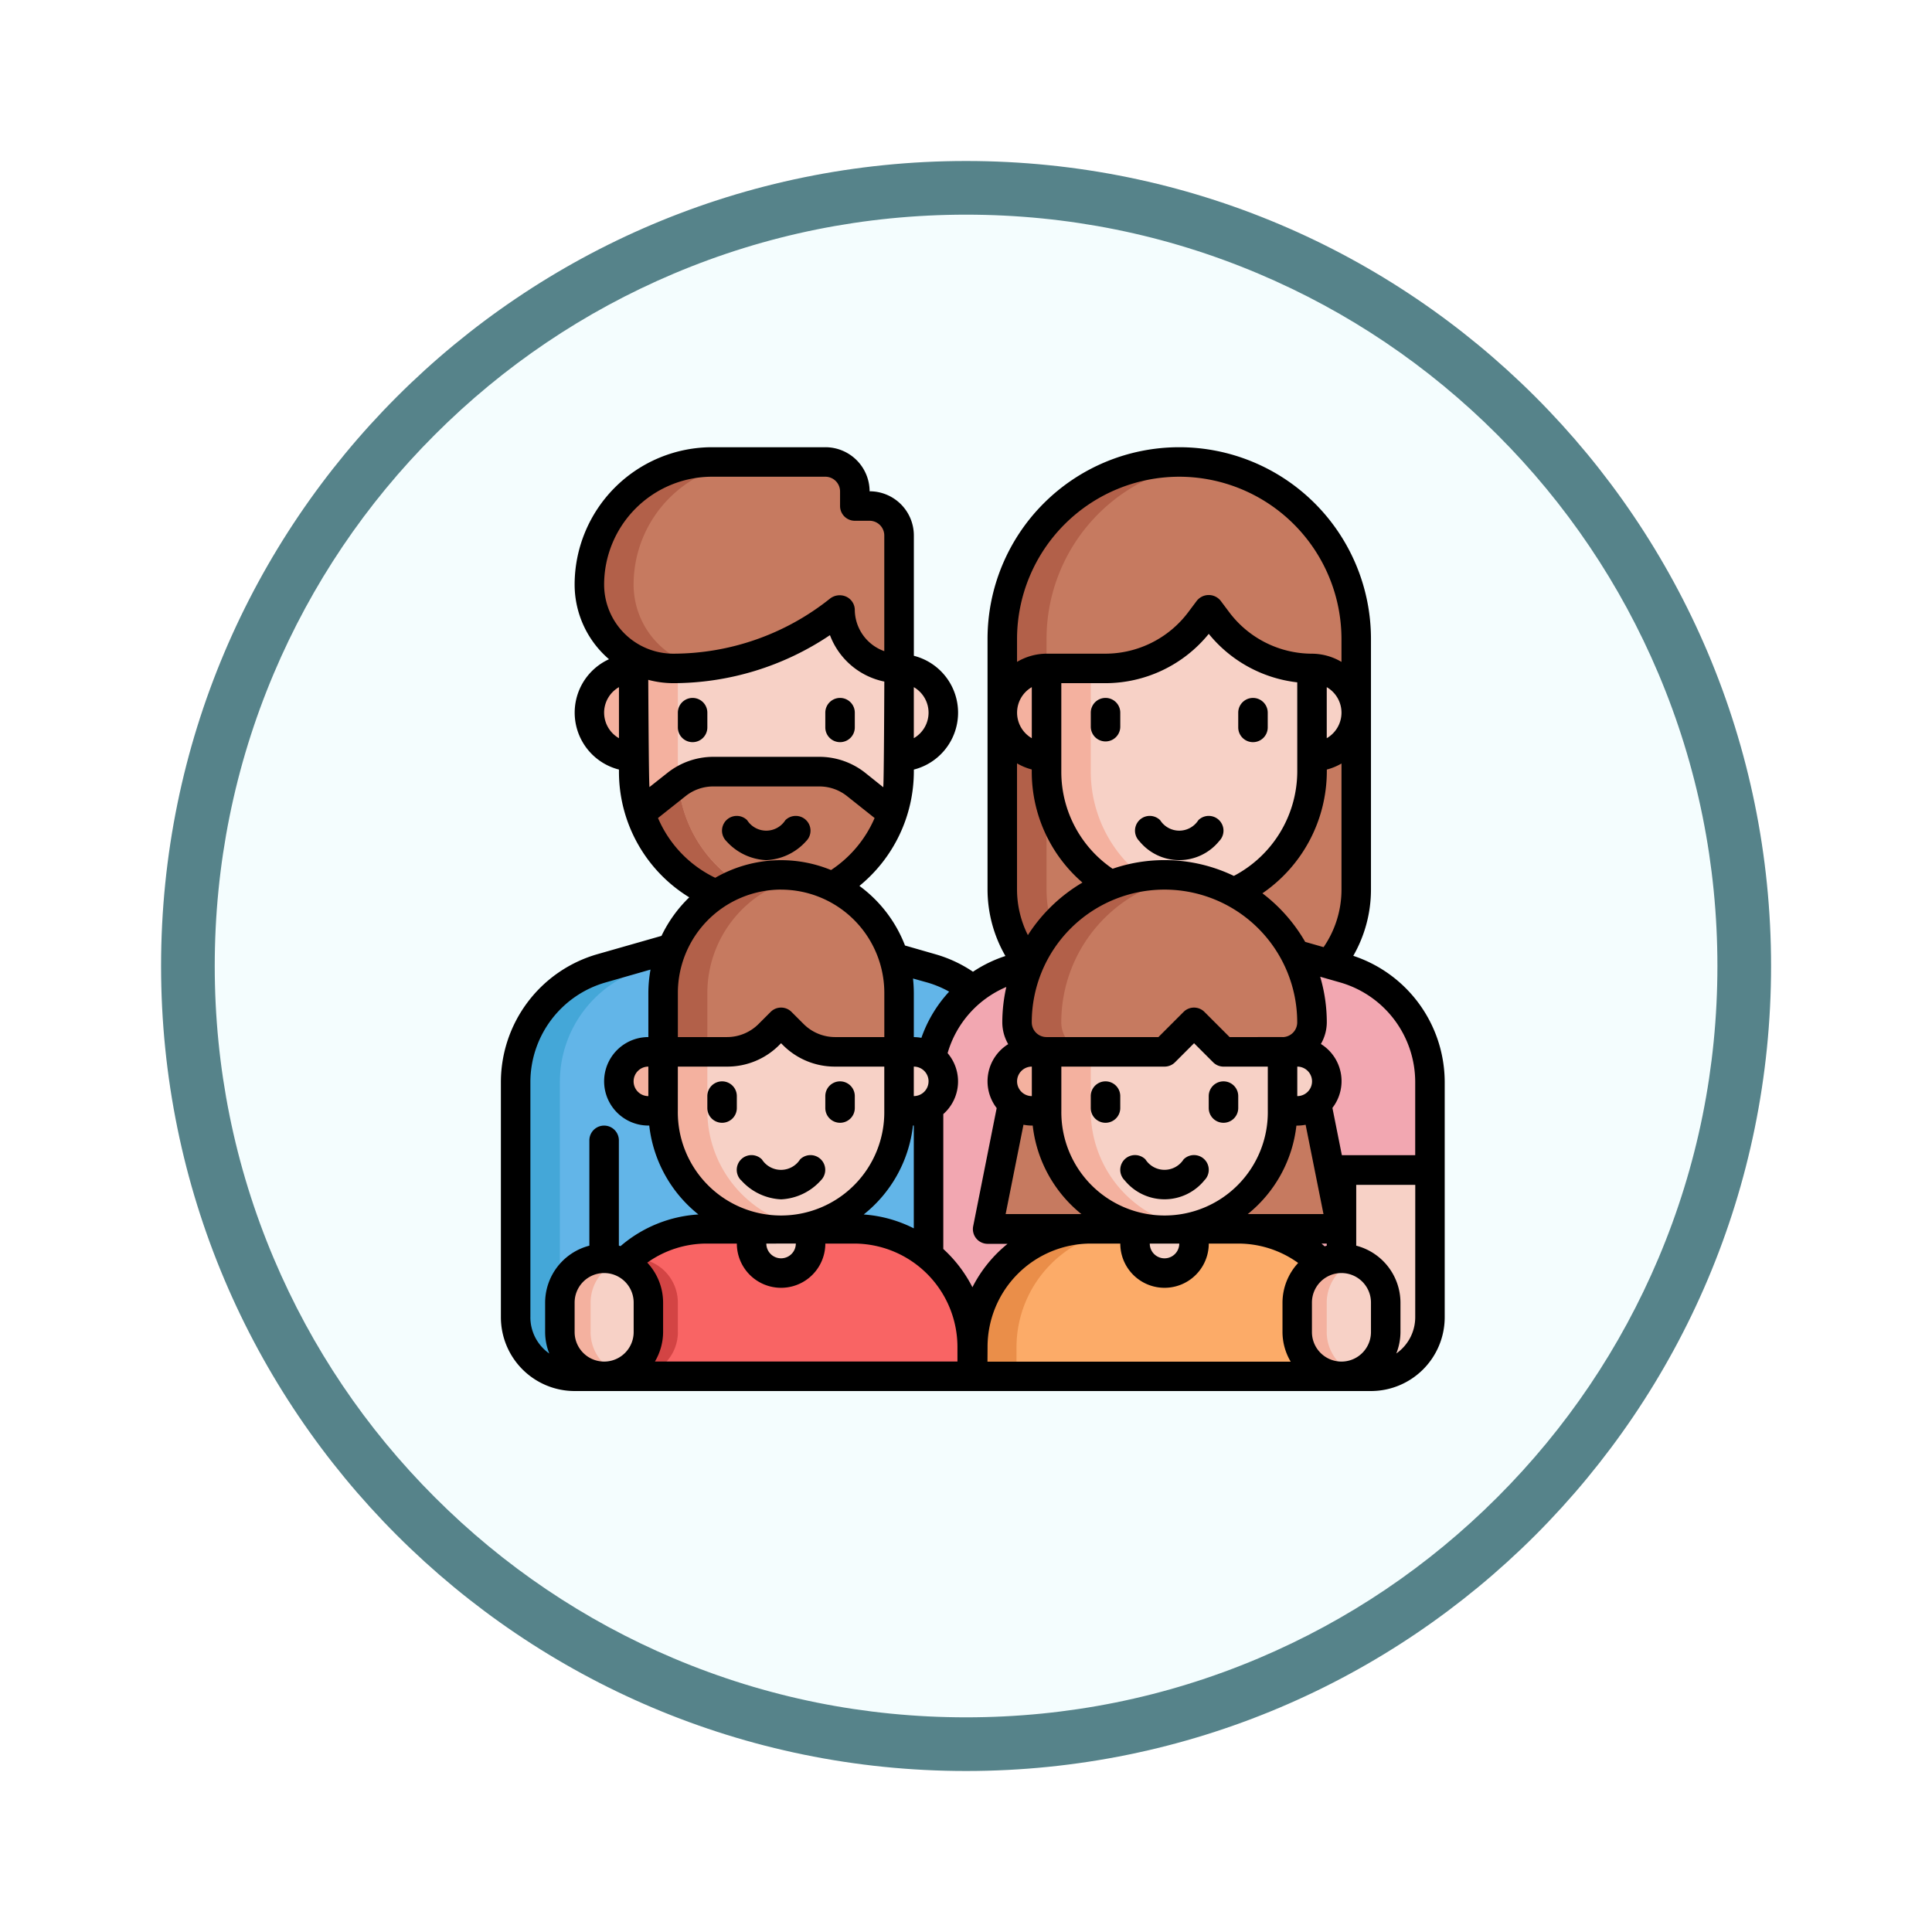 <svg xmlns="http://www.w3.org/2000/svg" xmlns:xlink="http://www.w3.org/1999/xlink" width="108" height="108" viewBox="0 0 108 108">
  <defs>
    <filter id="Fondo" x="0" y="0" width="108" height="108" filterUnits="userSpaceOnUse">
      <feOffset dy="3" input="SourceAlpha"/>
      <feGaussianBlur stdDeviation="3" result="blur"/>
      <feFlood flood-opacity="0.161"/>
      <feComposite operator="in" in2="blur"/>
      <feComposite in="SourceGraphic"/>
    </filter>
  </defs>
  <g id="Grupo_1171233" data-name="Grupo 1171233" transform="translate(-154.228 -5056)">
    <g id="Grupo_1171032" data-name="Grupo 1171032" transform="translate(0 -158)">
      <g id="Grupo_1163006" data-name="Grupo 1163006" transform="translate(0 327)">
        <g id="Grupo_1158161" data-name="Grupo 1158161" transform="translate(-42.458 3701)">
          <g transform="matrix(1, 0, 0, 1, 196.69, 1186)" filter="url(#Fondo)">
            <g id="Fondo-2" data-name="Fondo" transform="translate(9 6)" fill="#f4fdfe">
              <path d="M 45 88.5 C 39.127 88.5 33.43 87.35 28.068 85.082 C 22.889 82.891 18.236 79.755 14.241 75.759 C 10.245 71.764 7.109 67.111 4.918 61.932 C 2.65 56.57 1.5 50.873 1.5 45 C 1.5 39.127 2.65 33.43 4.918 28.068 C 7.109 22.889 10.245 18.236 14.241 14.241 C 18.236 10.245 22.889 7.109 28.068 4.918 C 33.43 2.65 39.127 1.5 45 1.5 C 50.873 1.5 56.57 2.65 61.932 4.918 C 67.111 7.109 71.764 10.245 75.759 14.241 C 79.755 18.236 82.891 22.889 85.082 28.068 C 87.35 33.43 88.5 39.127 88.5 45 C 88.5 50.873 87.35 56.57 85.082 61.932 C 82.891 67.111 79.755 71.764 75.759 75.759 C 71.764 79.755 67.111 82.891 61.932 85.082 C 56.57 87.35 50.873 88.5 45 88.5 Z" stroke="none"/>
              <path d="M 45 3 C 39.329 3 33.829 4.11 28.653 6.299 C 23.652 8.415 19.16 11.443 15.302 15.302 C 11.443 19.16 8.415 23.652 6.299 28.653 C 4.11 33.829 3 39.329 3 45 C 3 50.671 4.11 56.171 6.299 61.347 C 8.415 66.348 11.443 70.84 15.302 74.698 C 19.16 78.557 23.652 81.585 28.653 83.701 C 33.829 85.89 39.329 87 45 87 C 50.671 87 56.171 85.89 61.347 83.701 C 66.348 81.585 70.84 78.557 74.698 74.698 C 78.557 70.84 81.585 66.348 83.701 61.347 C 85.89 56.171 87 50.671 87 45 C 87 39.329 85.89 33.829 83.701 28.653 C 81.585 23.652 78.557 19.16 74.698 15.302 C 70.84 11.443 66.348 8.415 61.347 6.299 C 56.171 4.11 50.671 3 45 3 M 45 0 C 69.853 0 90 20.147 90 45 C 90 69.853 69.853 90 45 90 C 20.147 90 0 69.853 0 45 C 0 20.147 20.147 0 45 0 Z" stroke="none" fill="#56838a"/>
            </g>
          </g>
        </g>
      </g>
    </g>
    <g id="Layer_33" data-name="Layer 33" transform="translate(182.228 5081)">
      <path id="Trazado_1016945" data-name="Trazado 1016945" d="M43.893,1a9.893,9.893,0,0,1,9.893,9.893V24.907a6.6,6.6,0,0,1-6.6,6.6H40.6a6.6,6.6,0,0,1-6.6-6.6V10.893A9.893,9.893,0,0,1,43.893,1Z" transform="translate(-5.971 -0.176)" fill="#c67a60"/>
      <path id="Trazado_1016946" data-name="Trazado 1016946" d="M29.029,41.272v16.46H4.3a3.3,3.3,0,0,1-3.3-3.3V41.272a6.6,6.6,0,0,1,4.782-6.341L12.541,33h4.946l6.76,1.931A6.6,6.6,0,0,1,29.029,41.272Z" transform="translate(-0.176 -5.795)" fill="#62b5e8"/>
      <path id="Trazado_1016947" data-name="Trazado 1016947" d="M3.473,54.434V41.272a6.6,6.6,0,0,1,4.782-6.341L15.014,33H12.541l-6.76,1.931A6.6,6.6,0,0,0,1,41.272V54.434a3.3,3.3,0,0,0,3.3,3.3H6.771A3.3,3.3,0,0,1,3.473,54.434Z" transform="translate(-0.176 -5.795)" fill="#44a7d8"/>
      <path id="Trazado_1016948" data-name="Trazado 1016948" d="M36.473,24.906V10.892a9.887,9.887,0,0,1,8.655-9.81A9.832,9.832,0,0,0,34,10.892V24.906a6.6,6.6,0,0,0,6.6,6.6h2.473A6.6,6.6,0,0,1,36.473,24.906Z" transform="translate(-5.971 -0.175)" fill="#b26049"/>
      <path id="Trazado_1016949" data-name="Trazado 1016949" d="M57.029,41.272V54.434a3.3,3.3,0,0,1-3.3,3.3H29V41.272a6.6,6.6,0,0,1,4.782-6.341L40.541,33h4.946l6.76,1.931A6.6,6.6,0,0,1,57.029,41.272Z" transform="translate(-5.093 -5.795)" fill="#f2a7b1"/>
      <path id="Trazado_1016950" data-name="Trazado 1016950" d="M43,28h4.946v4.122a2.473,2.473,0,0,1-4.946,0Z" transform="translate(-7.552 -4.917)" fill="#ffddb0" stroke="#000" stroke-linecap="round" stroke-linejoin="round" stroke-width="2"/>
      <path id="Trazado_1016951" data-name="Trazado 1016951" d="M9,11H23.839v9.068A7.419,7.419,0,1,1,9,20.068Z" transform="translate(-1.581 -1.932)" fill="#f7d1c6"/>
      <path id="Trazado_1016952" data-name="Trazado 1016952" d="M23.543,24.323l-2.021-1.607A3.3,3.3,0,0,0,19.467,22H13.532a3.3,3.3,0,0,0-2.052.716L9.456,24.323a7.419,7.419,0,0,0,14.087,0Z" transform="translate(-1.661 -3.864)" fill="#c67a60"/>
      <path id="Trazado_1016953" data-name="Trazado 1016953" d="M8.473,15v4.946a2.473,2.473,0,1,1,0-4.946Z" transform="translate(-1.054 -2.634)" fill="#f4b19f"/>
      <path id="Trazado_1016954" data-name="Trazado 1016954" d="M2.473,0V4.946A2.473,2.473,0,0,1,2.473,0Z" transform="translate(24.731 17.312) rotate(180)" fill="#f7d1c6"/>
      <path id="Trazado_1016955" data-name="Trazado 1016955" d="M44.419,27.488A7.419,7.419,0,0,1,37,20.068V14.3h3.3a6.6,6.6,0,0,0,5.276-2.638l.495-.66.495.66A6.6,6.6,0,0,0,51.839,14.3v5.771A7.419,7.419,0,0,1,44.419,27.488Z" transform="translate(-6.498 -1.932)" fill="#f7d1c6"/>
      <path id="Trazado_1016956" data-name="Trazado 1016956" d="M11.473,20.068V11H9v9.068a7.379,7.379,0,0,0,8.656,7.308,7.415,7.415,0,0,1-6.183-7.308Z" transform="translate(-1.581 -1.932)" fill="#f4b19f"/>
      <path id="Trazado_1016957" data-name="Trazado 1016957" d="M36.473,15v4.946a2.473,2.473,0,1,1,0-4.946Z" transform="translate(-5.971 -2.634)" fill="#f4b19f"/>
      <path id="Trazado_1016958" data-name="Trazado 1016958" d="M2.473,0V4.946A2.473,2.473,0,0,1,2.473,0Z" transform="translate(47.814 17.312) rotate(180)" fill="#f7d1c6"/>
      <path id="Trazado_1016959" data-name="Trazado 1016959" d="M20.839,3.463V2.649A1.649,1.649,0,0,0,19.19,1H12.854A6.854,6.854,0,0,0,6,7.854a4.687,4.687,0,0,0,4.687,4.687A14.839,14.839,0,0,0,19.957,9.29l.058-.046a3.3,3.3,0,0,0,3.3,3.3V5.112a1.649,1.649,0,0,0-1.649-1.649Z" transform="translate(-1.054 -0.176)" fill="#c67a60"/>
      <path id="Trazado_1016960" data-name="Trazado 1016960" d="M57,49.012h4.946v8.234a3.3,3.3,0,0,1-3.3,3.3H57Z" transform="translate(-10.01 -8.608)" fill="#f7d1c6"/>
      <path id="Trazado_1016961" data-name="Trazado 1016961" d="M20.808,53.031H12.564a6.6,6.6,0,0,0-6.6,6.6v1.623H27.4V59.626A6.6,6.6,0,0,0,20.808,53.031Z" transform="translate(-1.048 -9.313)" fill="#f96464"/>
      <path id="Trazado_1016962" data-name="Trazado 1016962" d="M17,53h3.3v.824a1.649,1.649,0,0,1-3.3,0Z" transform="translate(-2.986 -9.308)" fill="#f7d1c6"/>
      <path id="Trazado_1016963" data-name="Trazado 1016963" d="M11,37H24.19v6.6A6.6,6.6,0,0,1,11,43.6Z" transform="translate(-1.932 -6.498)" fill="#f7d1c6"/>
      <path id="Trazado_1016964" data-name="Trazado 1016964" d="M13.473,43.6V37H11v6.6a6.583,6.583,0,0,0,7.832,6.475A6.6,6.6,0,0,1,13.473,43.6Z" transform="translate(-1.932 -6.498)" fill="#f4b19f"/>
      <path id="Trazado_1016965" data-name="Trazado 1016965" d="M17.737,29.449a7.667,7.667,0,0,1-1.237.107,7.4,7.4,0,0,1-7.04-5.095l2.02-1.608a.5.5,0,0,1,.107-.074,7.409,7.409,0,0,0,6.15,6.669Z" transform="translate(-1.661 -4.001)" fill="#b26049"/>
      <path id="Trazado_1016966" data-name="Trazado 1016966" d="M9.649,41h.824v3.3H9.649a1.649,1.649,0,0,1,0-3.3Z" transform="translate(-1.405 -7.2)" fill="#f4b19f"/>
      <path id="Trazado_1016967" data-name="Trazado 1016967" d="M1.649,0h.824V3.3H1.649a1.649,1.649,0,0,1,0-3.3Z" transform="translate(24.731 37.126) rotate(180)" fill="#f7d1c6"/>
      <path id="Trazado_1016968" data-name="Trazado 1016968" d="M24.19,38.893H20.61a3.3,3.3,0,0,1-2.332-.966l-.683-.683-.683.683a3.3,3.3,0,0,1-2.332.966H11V35.6a6.6,6.6,0,0,1,13.19,0Z" transform="translate(-1.932 -5.093)" fill="#c67a60"/>
      <path id="Trazado_1016969" data-name="Trazado 1016969" d="M18.832,29.12A6.583,6.583,0,0,0,11,35.6v3.3h2.473V35.6a6.6,6.6,0,0,1,5.358-6.475Z" transform="translate(-1.932 -5.093)" fill="#b26049"/>
      <path id="Trazado_1016970" data-name="Trazado 1016970" d="M51.136,43H34.649L33,51.244H52.785Z" transform="translate(-5.795 -7.552)" fill="#c67a60"/>
      <path id="Trazado_1016971" data-name="Trazado 1016971" d="M37,37H50.19v6.6A6.6,6.6,0,0,1,37,43.6Z" transform="translate(-6.498 -6.498)" fill="#f7d1c6"/>
      <g id="Grupo_1171232" data-name="Grupo 1171232" transform="translate(28.029 12.366)">
        <path id="Trazado_1016972" data-name="Trazado 1016972" d="M39.473,43.6V37H37v6.6a6.583,6.583,0,0,0,7.832,6.475A6.6,6.6,0,0,1,39.473,43.6Z" transform="translate(-34.527 -18.864)" fill="#f4b19f"/>
        <path id="Trazado_1016973" data-name="Trazado 1016973" d="M35.649,41h.824v3.3h-.824a1.649,1.649,0,0,1,0-3.3Z" transform="translate(-34 -19.566)" fill="#f4b19f"/>
        <path id="Trazado_1016974" data-name="Trazado 1016974" d="M39.473,20.771V15H37v5.771a7.379,7.379,0,0,0,8.656,7.308,7.415,7.415,0,0,1-6.183-7.308Z" transform="translate(-34.527 -15)" fill="#f4b19f"/>
      </g>
      <path id="Trazado_1016975" data-name="Trazado 1016975" d="M1.649,0h.824V3.3H1.649a1.649,1.649,0,0,1,0-3.3Z" transform="translate(46.165 37.126) rotate(180)" fill="#f7d1c6"/>
      <path id="Trazado_1016976" data-name="Trazado 1016976" d="M49.839,38.893h-3.3l-1.649-1.649-1.649,1.649h-6.6A1.649,1.649,0,0,1,35,37.244a8.244,8.244,0,0,1,16.488,0A1.649,1.649,0,0,1,49.839,38.893Z" transform="translate(-6.147 -5.093)" fill="#c67a60"/>
      <path id="Trazado_1016977" data-name="Trazado 1016977" d="M37.473,37.244A8.238,8.238,0,0,1,44.48,29.1,8.184,8.184,0,0,0,35,37.244a1.649,1.649,0,0,0,1.649,1.649h2.473A1.649,1.649,0,0,1,37.473,37.244Z" transform="translate(-6.147 -5.093)" fill="#b26049"/>
      <path id="Trazado_1016978" data-name="Trazado 1016978" d="M10.949,59.122V57.473A2.473,2.473,0,0,0,8.476,55c-.087,0-.171.017-.256.026a6.574,6.574,0,0,0-2.2,4.235,2.468,2.468,0,0,0,4.932-.139Z" transform="translate(-1.057 -9.659)" fill="#d34444"/>
      <path id="Trazado_1016979" data-name="Trazado 1016979" d="M46.808,53.031H38.564a6.6,6.6,0,0,0-6.6,6.6v1.623H53.4V59.626A6.6,6.6,0,0,0,46.808,53.031Z" transform="translate(-5.614 -9.313)" fill="#fcab68"/>
      <path id="Trazado_1016980" data-name="Trazado 1016980" d="M41.037,53.031H38.564a6.6,6.6,0,0,0-6.6,6.6v1.623h2.473V59.626A6.6,6.6,0,0,1,41.037,53.031Z" transform="translate(-5.614 -9.313)" fill="#ea8e49"/>
      <path id="Trazado_1016981" data-name="Trazado 1016981" d="M43,53h3.3v.824a1.649,1.649,0,1,1-3.3,0Z" transform="translate(-7.552 -9.308)" fill="#f7d1c6"/>
      <rect id="Rectángulo_413677" data-name="Rectángulo 413677" width="4" height="7" rx="2" transform="translate(4 45)" fill="#f7d1c6"/>
      <path id="Trazado_1016982" data-name="Trazado 1016982" d="M5.732,59.122V57.473a2.465,2.465,0,0,1,1.649-2.321A2.445,2.445,0,0,0,6.556,55a2.473,2.473,0,0,0-2.473,2.473v1.649A2.473,2.473,0,0,0,6.556,61.6a2.445,2.445,0,0,0,.824-.152,2.465,2.465,0,0,1-1.649-2.321Z" transform="translate(-0.717 -9.659)" fill="#f4b19f"/>
      <rect id="Rectángulo_413678" data-name="Rectángulo 413678" width="5" height="7" rx="2.5" transform="translate(44 45)" fill="#f7d1c6"/>
      <path id="Trazado_1016983" data-name="Trazado 1016983" d="M8.473,7.854A6.854,6.854,0,0,1,15.327,1H12.854A6.854,6.854,0,0,0,6,7.854a4.687,4.687,0,0,0,4.687,4.687,14.792,14.792,0,0,0,1.555-.092,4.687,4.687,0,0,1-3.769-4.6Z" transform="translate(-1.054 -0.176)" fill="#b26049"/>
      <path id="Trazado_1016984" data-name="Trazado 1016984" d="M55.649,59.122V57.473A2.465,2.465,0,0,1,57.3,55.152,2.442,2.442,0,0,0,56.473,55,2.473,2.473,0,0,0,54,57.473v1.649A2.473,2.473,0,0,0,56.473,61.6a2.442,2.442,0,0,0,.824-.152,2.465,2.465,0,0,1-1.649-2.321Z" transform="translate(-9.484 -9.659)" fill="#f4b19f"/>
      <path id="Trazado_1016985" data-name="Trazado 1016985" d="M40.824,17a.824.824,0,0,0-.824.824v.784a.824.824,0,0,0,1.649,0v-.784A.824.824,0,0,0,40.824,17Z" transform="translate(-7.025 -2.986)"/>
      <path id="Trazado_1016986" data-name="Trazado 1016986" d="M50.824,19.473a.824.824,0,0,0,.824-.824v-.824a.824.824,0,1,0-1.649,0v.824A.824.824,0,0,0,50.824,19.473Z" transform="translate(-8.781 -2.986)"/>
      <path id="Trazado_1016987" data-name="Trazado 1016987" d="M46.539,25.242a1.266,1.266,0,0,1-2.132,0,.824.824,0,1,0-1.166,1.166,2.872,2.872,0,0,0,4.463,0,.824.824,0,1,0-1.166-1.166Z" transform="translate(-7.552 -4.391)"/>
      <path id="Trazado_1016988" data-name="Trazado 1016988" d="M12.824,19.473a.824.824,0,0,0,.824-.824v-.824a.824.824,0,1,0-1.649,0v.824A.824.824,0,0,0,12.824,19.473Z" transform="translate(-2.107 -2.986)"/>
      <path id="Trazado_1016989" data-name="Trazado 1016989" d="M22.824,19.473a.824.824,0,0,0,.824-.824v-.824a.824.824,0,1,0-1.649,0v.824A.824.824,0,0,0,22.824,19.473Z" transform="translate(-3.864 -2.986)"/>
      <path id="Trazado_1016990" data-name="Trazado 1016990" d="M19.7,25.242a.824.824,0,0,0-1.166,0,1.266,1.266,0,0,1-2.132,0,.824.824,0,1,0-1.166,1.166,3.184,3.184,0,0,0,2.232,1.066A3.184,3.184,0,0,0,19.7,26.409a.824.824,0,0,0,0-1.167Z" transform="translate(-2.634 -4.391)"/>
      <path id="Trazado_1016991" data-name="Trazado 1016991" d="M47.649,28.431a7.442,7.442,0,0,0,.989-3.7V10.717a10.717,10.717,0,1,0-21.434,0V24.731a7.45,7.45,0,0,0,1,3.71,7.388,7.388,0,0,0-1.814.88,7.362,7.362,0,0,0-2.089-.975l-1.711-.492a7.443,7.443,0,0,0-2.548-3.331,8.284,8.284,0,0,0,3.043-6.386v-.117a3.282,3.282,0,0,0,0-6.361V4.936a2.473,2.473,0,0,0-2.473-2.473A2.473,2.473,0,0,0,18.136,0H11.8A7.687,7.687,0,0,0,4.122,7.678a5.5,5.5,0,0,0,1.922,4.173A3.283,3.283,0,0,0,6.6,18.019v.117a8.229,8.229,0,0,0,3.93,7.026,7.452,7.452,0,0,0-1.552,2.154L5.382,28.343A7.45,7.45,0,0,0,0,35.476V48.638A4.127,4.127,0,0,0,4.122,52.76H48.638a4.127,4.127,0,0,0,4.122-4.122V35.476A7.447,7.447,0,0,0,47.649,28.431Zm3.462,7.045v4.1h-4.1l-.528-2.644a2.446,2.446,0,0,0-.645-3.573,2.446,2.446,0,0,0,.331-1.213,9.016,9.016,0,0,0-.37-2.546l1.131.323A5.8,5.8,0,0,1,51.111,35.476ZM48.638,49.463a1.649,1.649,0,0,1-3.3,0V47.814a1.649,1.649,0,0,1,3.3,0ZM24.731,44.81V37.278a2.433,2.433,0,0,0,.241-3.406,5.744,5.744,0,0,1,3.282-3.7,9.04,9.04,0,0,0-.225,1.983,2.446,2.446,0,0,0,.33,1.213,2.446,2.446,0,0,0-.644,3.574l-1.313,6.6a.824.824,0,0,0,.809.989h1.112a7.468,7.468,0,0,0-1.964,2.427,7.455,7.455,0,0,0-1.627-2.138ZM7.419,35.448a.824.824,0,0,1,.824-.824v1.649A.824.824,0,0,1,7.419,35.448Zm2.473-.824h2.756a4.094,4.094,0,0,0,2.914-1.207l.1-.1.1.1a4.094,4.094,0,0,0,2.914,1.207h2.756V37.1a5.771,5.771,0,1,1-11.541,0Zm14.014.824a.824.824,0,0,1-.824.824V34.624A.824.824,0,0,1,23.907,35.448Zm-7.419,9.068a.824.824,0,0,1-1.649,0Zm6.546-6.6h.049v5.749a7.337,7.337,0,0,0-2.8-.775,7.411,7.411,0,0,0,2.754-4.974Zm5.819-20.243a3.27,3.27,0,0,0,.824.341v.117a8.181,8.181,0,0,0,2.833,6.205,9.126,9.126,0,0,0-3.05,2.938,5.709,5.709,0,0,1-.607-2.548ZM46.99,14.839a1.649,1.649,0,0,1-.824,1.427V13.412A1.649,1.649,0,0,1,46.99,14.839Zm0,2.839v7.053a5.688,5.688,0,0,1-1,3.215l-1.029-.294a9.121,9.121,0,0,0-2.391-2.716,8.282,8.282,0,0,0,3.6-6.8v-.117a3.269,3.269,0,0,0,.824-.341Zm-1.006,25.19H41.75a7.415,7.415,0,0,0,2.72-4.946h.046a2.514,2.514,0,0,0,.469-.047ZM37.1,34.624a.824.824,0,0,0,.583-.241l1.066-1.066,1.066,1.066a.824.824,0,0,0,.583.242h2.473V37.1a5.771,5.771,0,1,1-11.541,0V34.624Zm7.419,1.649V34.624a.824.824,0,1,1,0,1.649Zm-14.839,0a.824.824,0,1,1,0-1.649Zm-.467,1.6a2.48,2.48,0,0,0,.467.047h.049a7.415,7.415,0,0,0,2.72,4.946H28.216Zm14.481-4.9H40.736l-1.407-1.407a.824.824,0,0,0-1.166,0l-1.407,1.407H30.5a.824.824,0,0,1-.824-.824,7.419,7.419,0,1,1,14.839,0A.824.824,0,0,1,43.692,32.975Zm.824-15.663v.824a6.616,6.616,0,0,1-3.545,5.83,8.947,8.947,0,0,0-6.777-.4,6.547,6.547,0,0,1-2.868-5.429V13.19H33.8a7.456,7.456,0,0,0,5.771-2.757,7.46,7.46,0,0,0,4.946,2.71ZM29.678,16.266a1.649,1.649,0,0,1,0-2.854Zm8.244,28.251a.824.824,0,1,1-1.649,0Zm8.244,0v.117c-.04.011-.078.025-.117.036-.059-.05-.115-.1-.175-.153ZM37.921,1.649a9.079,9.079,0,0,1,9.068,9.068V12a3.264,3.264,0,0,0-1.649-.458,5.8,5.8,0,0,1-4.617-2.308l-.495-.66a.854.854,0,0,0-1.319,0l-.495.66A5.8,5.8,0,0,1,33.8,11.541H30.5A3.264,3.264,0,0,0,28.853,12V10.717a9.079,9.079,0,0,1,9.068-9.068ZM23.844,29.925a5.771,5.771,0,0,1,1.214.509,7.385,7.385,0,0,0-1.551,2.581,2.478,2.478,0,0,0-.424-.04V30.5a7.628,7.628,0,0,0-.045-.8Zm-15.6-16.92a5.488,5.488,0,0,0,1.39.185,15.731,15.731,0,0,0,8.761-2.685A4.133,4.133,0,0,0,21.434,13.1s-.02,5.621-.059,5.907l-1-.8a4.138,4.138,0,0,0-2.568-.9H11.871a4.138,4.138,0,0,0-2.565.9l-1,.791c-.041-.285-.068-5.993-.068-5.993Zm15.663,1.833a1.649,1.649,0,0,1-.824,1.427V13.412A1.649,1.649,0,0,1,23.907,14.839ZM11.8,1.649h6.336a.824.824,0,0,1,.824.824v.814a.824.824,0,0,0,.824.824h.824a.824.824,0,0,1,.824.824V11.4a2.478,2.478,0,0,1-1.649-2.332.824.824,0,0,0-.495-.721.882.882,0,0,0-.9.123,14.068,14.068,0,0,1-8.757,3.071A3.867,3.867,0,0,1,5.771,7.678,6.036,6.036,0,0,1,11.8,1.649Zm-6.03,13.19A1.649,1.649,0,0,1,6.6,13.412v2.854A1.649,1.649,0,0,1,5.771,14.839Zm3.015,5.886L10.329,19.5a2.473,2.473,0,0,1,1.542-.537h5.936a2.481,2.481,0,0,1,1.539.537l1.545,1.228a6.621,6.621,0,0,1-2.435,2.908,7.362,7.362,0,0,0-6.473.433,6.563,6.563,0,0,1-3.2-3.342Zm6.878,4.006A5.777,5.777,0,0,1,21.434,30.5v2.473H18.678a2.49,2.49,0,0,1-1.749-.724l-.683-.683a.824.824,0,0,0-1.166,0l-.683.683a2.49,2.49,0,0,1-1.749.724H9.893V30.5a5.777,5.777,0,0,1,5.771-5.771ZM1.649,48.638V35.476a5.8,5.8,0,0,1,4.185-5.551L8.365,29.2a7.386,7.386,0,0,0-.121,1.3v2.473a2.473,2.473,0,1,0,0,4.946h.049a7.419,7.419,0,0,0,2.749,4.97,7.353,7.353,0,0,0-4.354,1.771c-.031-.009-.061-.021-.093-.029V38.746a.824.824,0,0,0-1.649,0v5.888a3.3,3.3,0,0,0-2.473,3.18v1.649a3.269,3.269,0,0,0,.233,1.2,2.473,2.473,0,0,1-1.058-2.022Zm2.473.824V47.814a1.649,1.649,0,0,1,3.3,0v1.649a1.649,1.649,0,0,1-3.3,0Zm21.4,1.649H8.61a3.264,3.264,0,0,0,.458-1.649V47.814a3.274,3.274,0,0,0-.885-2.232,5.723,5.723,0,0,1,3.325-1.066H13.19a2.473,2.473,0,1,0,4.946,0h1.615a5.787,5.787,0,0,1,5.771,5.79Zm1.683-.824a5.777,5.777,0,0,1,5.771-5.771h1.649a2.473,2.473,0,1,0,4.946,0h1.649A5.737,5.737,0,0,1,44.568,45.6a3.276,3.276,0,0,0-.876,2.219v1.649a3.264,3.264,0,0,0,.458,1.649H27.2Zm23.907-1.649a2.473,2.473,0,0,1-1.058,2.022,3.27,3.27,0,0,0,.233-1.2V47.814a3.3,3.3,0,0,0-2.473-3.18v-3.4h3.3Z"/>
      <path id="Trazado_1016992" data-name="Trazado 1016992" d="M14.824,45.316a.824.824,0,0,0,.824-.824v-.667a.824.824,0,0,0-1.649,0v.667A.824.824,0,0,0,14.824,45.316Z" transform="translate(-2.459 -7.552)"/>
      <path id="Trazado_1016993" data-name="Trazado 1016993" d="M22.824,45.316a.824.824,0,0,0,.824-.824v-.667a.824.824,0,1,0-1.649,0v.667A.824.824,0,0,0,22.824,45.316Z" transform="translate(-3.864 -7.552)"/>
      <path id="Trazado_1016994" data-name="Trazado 1016994" d="M16.242,49.408a3.184,3.184,0,0,0,2.232,1.066A3.184,3.184,0,0,0,20.7,49.409a.824.824,0,1,0-1.166-1.166,1.266,1.266,0,0,1-2.132,0,.824.824,0,1,0-1.166,1.166Z" transform="translate(-2.81 -8.43)"/>
      <path id="Trazado_1016995" data-name="Trazado 1016995" d="M40.824,45.316a.824.824,0,0,0,.824-.824v-.667a.824.824,0,1,0-1.649,0v.667A.824.824,0,0,0,40.824,45.316Z" transform="translate(-7.025 -7.552)"/>
      <path id="Trazado_1016996" data-name="Trazado 1016996" d="M48.824,45.316a.824.824,0,0,0,.824-.824v-.667a.824.824,0,1,0-1.649,0v.667A.824.824,0,0,0,48.824,45.316Z" transform="translate(-8.43 -7.552)"/>
      <path id="Trazado_1016997" data-name="Trazado 1016997" d="M42.242,49.407a2.872,2.872,0,0,0,4.463,0,.824.824,0,1,0-1.166-1.166,1.266,1.266,0,0,1-2.132,0,.824.824,0,1,0-1.166,1.166Z" transform="translate(-7.376 -8.43)"/>
    </g>
  </g>
</svg>
